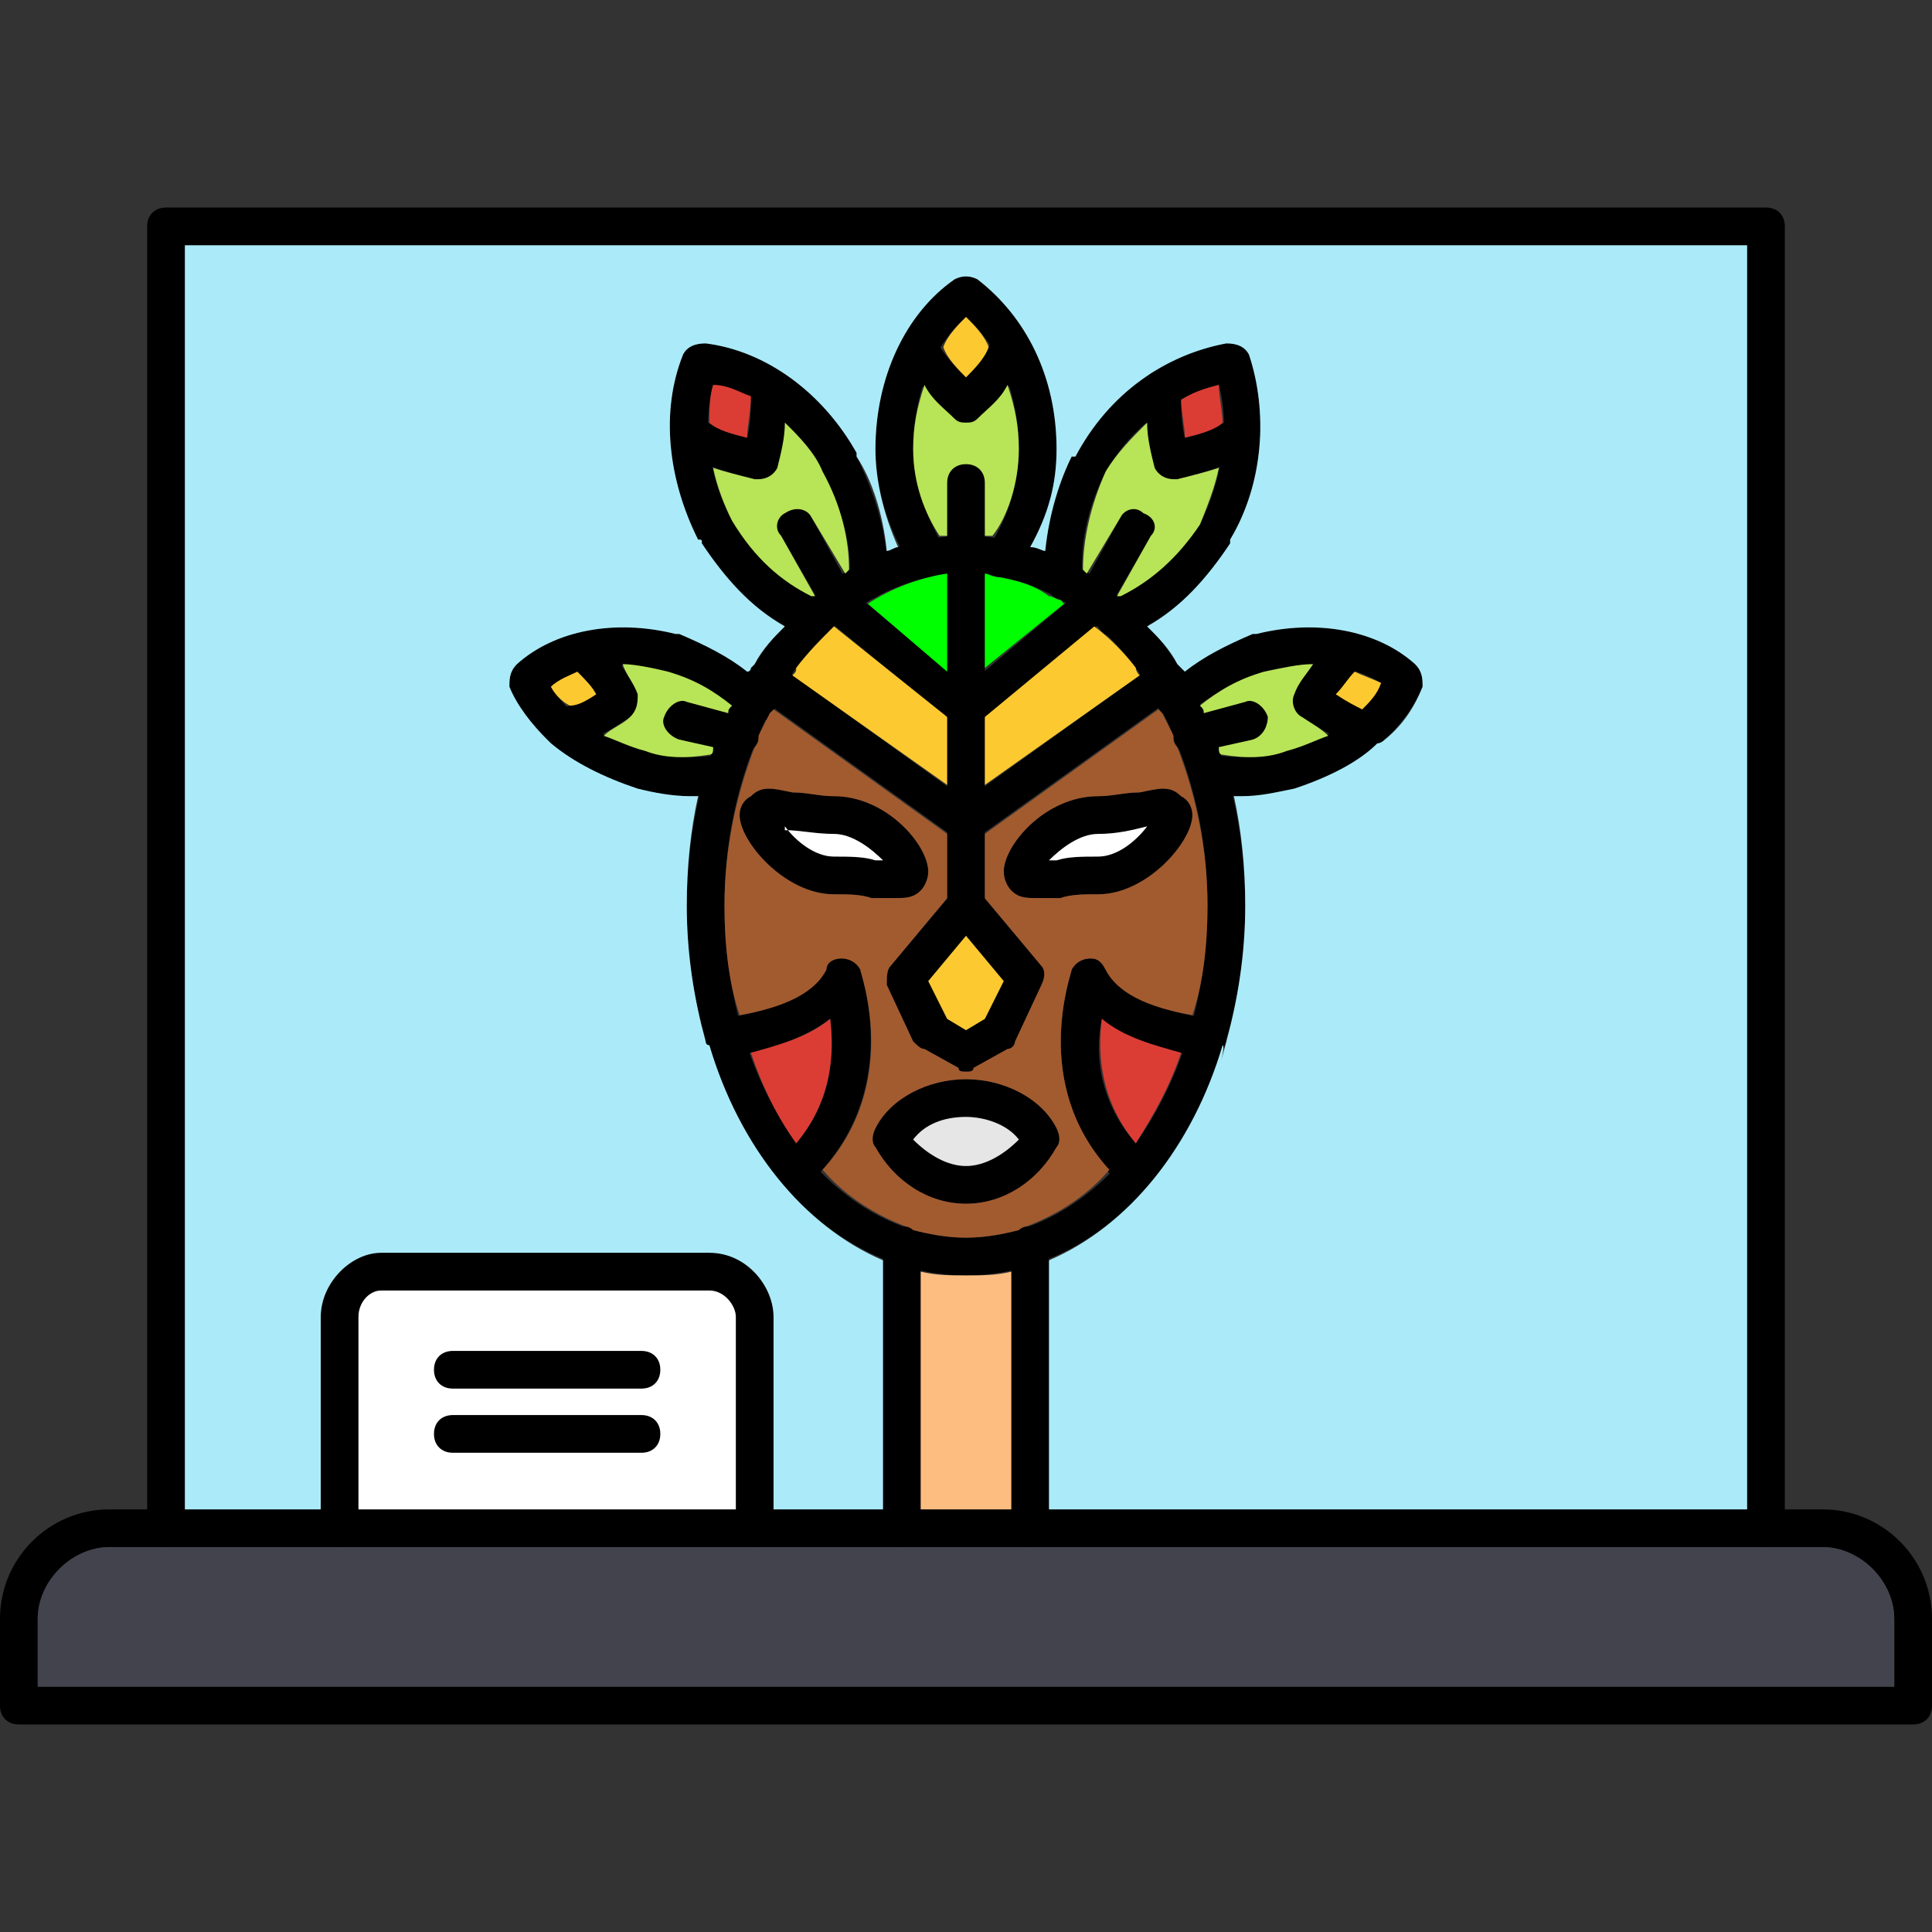 <svg clip-rule="evenodd" fill-rule="evenodd" height="512" image-rendering="optimizeQuality" shape-rendering="geometricPrecision" text-rendering="geometricPrecision" viewBox="0 0 512 512" width="512" xmlns="http://www.w3.org/2000/svg"><rect x="0" y="0" width="512" height="512" fill="#333333" stroke="none"/><g id="Layer_x0020_1"><g id="_521118160"><g><path d="m507 457h-502c-3 0-5-2-5-5v-23c0-16 13-29 29-29h454c16 0 29 13 29 29v23c0 3-2 5-5 5zm-497-10h492v-18c0-10-9-19-19-19h-454c-10 0-19 9-19 19z"/></g><g><path d="m273 410c-3 0-5-2-5-5v-75c0-3 2-5 5-5s5 2 5 5v75c0 3-2 5-5 5zm-34 0c-3 0-5-2-5-5v-75c0-3 2-5 5-5s5 2 5 5v75c0 3-2 5-5 5z"/></g><g><path d="m200 410c-3 0-5-2-5-5v-56c0-3-3-7-7-7h-87c-3 0-6 3-6 7v56c0 3-2 5-5 5s-5-2-5-5v-56c0-9 8-17 16-17h87c10 0 17 9 17 17v56c0 3-2 5-5 5z"/></g><g><path d="m170 368h-50c-3 0-5-2-5-5s2-5 5-5h50c3 0 5 2 5 5s-2 5-5 5z"/></g><g><path d="m170 385h-50c-3 0-5-2-5-5s2-5 5-5h50c3 0 5 2 5 5s-2 5-5 5z"/></g><g><path d="m468 410c-3 0-5-2-5-5v-340h-414v340c0 3-2 5-5 5s-5-2-5-5v-345c0-3 2-5 5-5h424c3 0 5 2 5 5v345c0 3-2 5-5 5z"/></g><g><path d="m256 338c-41 0-74-44-74-98s33-98 74-98 74 44 74 98-33 98-74 98zm0-186c-17 0-33 9-45 25-12 17-19 39-19 63s7 46 19 63c12 16 28 25 45 25s33-9 45-25c12-17 19-39 19-63s-7-46-19-63c-12-16-28-25-45-25z"/></g><g><path d="m211 315c-1 0-3-1-4-2-2-2-1-5 1-7 13-12 13-27 12-36-8 6-19 9-27 10-3 0-6-2-6-4 0-3 2-6 4-6 15-2 24-7 28-13 0-2 2-3 4-3s4 1 5 3c0 1 12 33-14 57 0 0-2 1-3 1z"/></g><g><path d="m301 315c-1 0-3-1-4-1-25-24-13-56-13-57 1-2 3-3 5-3s3 1 4 3c4 6 13 11 28 13 2 1 4 3 4 6-1 3-3 4-6 4-8-1-20-4-27-10-2 9-1 24 12 36 2 2 2 6 1 7s-3 2-4 2z"/></g><g><path d="m256 193c-1 0-2 0-3-1l-34-28c-2-2-3-5-1-7s5-3 7-1l31 26 31-26c2-2 5-1 7 1 1 2 1 5-1 7l-34 28c-1 1-2 1-3 1z"/></g><g><path d="m256 223c-1 0-2 0-3-1l-53-38c-2-2-3-5-1-7s5-3 7-1l50 36 50-36c2-2 6-1 7 1 2 2 1 5-1 7l-53 38c-1 1-2 1-3 1z"/></g><g><path d="m256 245c-3 0-5-2-5-5v-93c0-3 2-5 5-5s5 2 5 5v93c0 3-2 5-5 5z"/></g><g><path d="m256 284c-1 0-2 0-2-1l-9-5c-1 0-2-1-3-2l-7-15c0-2 0-4 1-5l16-19c1-1 2-2 4-2 1 0 3 1 4 2l16 19c1 1 1 3 0 5l-7 15c0 1-1 2-2 2l-9 5c0 1-1 1-2 1zm-5-14 5 3 5-3 5-10-10-12-10 12z"/></g><g><path d="m266 153c-1 0-2 0-3-1-2-1-3-4-1-7 4-6 8-15 8-26 0-14-5-27-14-35-9 8-14 21-14 35 0 11 5 20 8 26 2 3 1 6-1 7-3 2-6 1-7-1-7-11-10-22-10-32 0-19 8-36 21-45 2-1 4-1 6 0 13 10 21 26 21 45 0 11-3 21-10 32-1 1-2 2-4 2z"/></g><g><path d="m256 112c-1 0-2 0-3-1-6-4-10-10-13-17-2-2-1-5 2-7 2-1 5 0 6 3 2 4 5 7 8 10 3-3 5-6 7-10 2-3 5-4 7-3 3 2 4 5 2 7-3 7-7 12-13 17-1 1-2 1-3 1z"/></g><g><path d="m201 127h-1c-8-2-15-4-20-8-2-2-3-5-1-7s5-3 7-1c3 2 7 4 12 5 1-4 1-8 1-13 0-3 2-5 5-5s5 2 5 5c0 7-1 14-3 21-1 2-3 3-5 3z"/></g><g><path d="m256 152c-3 0-5-2-5-5v-19c0-3 2-5 5-5s5 2 5 5v19c0 3-2 5-5 5z"/></g><g><path d="m311 127c-2 0-4-1-5-3-2-7-3-14-3-21 0-3 2-5 5-5s5 2 5 5c0 5 0 9 1 13 5-1 9-3 12-5 2-2 5-1 7 1s1 5-1 7c-5 4-12 6-20 8-1 0-1 0-1 0z"/></g><g><path d="m296 169c-2 0-4-1-5-3-1-3 1-6 3-7 9-3 17-10 24-20 6-12 8-26 5-37-12 3-23 11-30 23-5 10-7 20-6 29 0 2-2 5-5 5-2 0-5-2-5-4-1-13 3-26 7-34h1c9-17 24-27 40-30 3 0 5 1 6 3 5 15 4 34-5 49v1c-7 12-17 20-28 25-1 0-1 0-2 0z"/></g><g><path d="m290 164c-1 0-2 0-3-1-2-1-3-4-1-6l11-20c1-2 4-3 6-1 3 1 4 4 2 6l-11 19c-1 2-2 3-4 3z"/></g><g><path d="m363 198h-1c-6-1-11-4-17-8-2-1-3-4-2-6 2-5 6-10 10-15 2-2 6-2 8 0s2 5 0 7c-3 3-5 6-7 8 4 2 7 3 10 4s4 3 4 6c-1 2-3 4-5 4z"/></g><g><path d="m329 211c-4 0-7-1-10-1s-4-3-4-6c0-2 3-4 6-4 7 1 14 1 20-1 11-3 20-9 25-18-8-5-19-6-31-3-8 3-14 6-20 11-2 2-5 2-7 0s-2-5 0-7c7-6 14-11 24-14h1c16-4 32-1 42 8 2 2 2 4 2 6-5 12-17 22-34 27-5 1-9 2-14 2z"/></g><g><path d="m316 200c-2 0-4-1-5-4-1-2 1-5 4-6l15-4c2-1 5 1 6 4 0 2-1 5-4 6l-15 4z"/></g><g><path d="m149 198c-2 0-4-2-5-4 0-3 1-6 4-6 3-1 6-2 10-4-2-2-4-5-7-8-2-2-2-5 0-7s6-2 8 0c4 5 8 10 10 15 0 2 0 4-2 6-6 4-11 7-17 8-1 0-1 0-1 0z"/></g><g><path d="m183 211c-5 0-10-1-14-2-17-5-29-15-34-27 0-2 0-4 2-6 10-9 26-12 42-8h1c10 4 17 8 24 14 2 2 2 6 0 8s-5 2-7 0c-6-6-12-9-20-12-12-3-23-2-31 4 5 8 14 14 25 17 6 2 13 2 20 1 3 0 6 2 6 4 0 3-2 6-4 6-3 0-6 1-10 1z"/></g><g><path d="m196 200h-1l-15-4c-3-1-5-4-4-6 1-3 4-5 6-4l15 4c3 1 5 4 4 6-1 3-3 4-5 4z"/></g><g><path d="m216 169c-1 0-1 0-2 0-11-5-21-13-28-25 0-1 0-1-1-1-8-16-10-34-4-49 1-2 3-3 6-3 16 2 31 13 40 29v1c4 8 9 21 8 33 0 3-3 5-6 5-2 0-4-3-4-6 1-8-2-18-7-28-6-12-17-20-29-23-3 11-1 25 5 36 7 10 15 18 24 21 2 1 3 4 2 7 0 2-2 3-4 3z"/></g><g><path d="m222 164c-2 0-3-1-4-3l-11-19c-2-2-1-5 1-6 3-2 6-1 7 1l11 20c2 2 1 5-2 6 0 1-1 1-2 1z"/></g><g><path d="m237 238c-2 0-4 0-6 0-3-1-6-1-10-1-13 0-25-14-25-21 0-2 1-4 3-5 3-3 6-2 11-1 4 0 7 1 11 1 14 0 25 13 25 20 0 2-1 4-2 5-2 2-4 2-7 2zm-29-19c3 4 8 8 13 8 4 0 8 0 11 1h2c-3-3-8-7-13-7s-9-1-13-1c0 0 0 0 0-1z"/></g><g><path d="m275 238c-3 0-5 0-7-2-1-1-2-3-2-5 0-7 11-20 25-20 4 0 7-1 11-1 5-1 8-2 11 1 2 1 3 3 3 5 0 7-12 21-25 21-4 0-7 0-10 1-2 0-4 0-6 0zm29-19c-4 1-8 2-13 2s-10 4-13 7h2c3-1 7-1 11-1 5 0 10-4 13-8z"/></g><g><path d="m256 319c-10 0-19-6-24-15-1-1-1-3 0-5 4-8 14-13 24-13s20 5 24 13c1 2 1 4 0 5-5 9-14 15-24 15zm-14-17c4 4 9 7 14 7s10-3 14-7c-3-4-9-6-14-6-6 0-11 2-14 6z"/></g></g><path d="m324 277c-8 27-25 48-46 57v66h185v-335h-414v335h36v-51c0-9 8-17 16-17h87c10 0 17 9 17 17v51h29v-66c-21-9-38-30-46-57-1 0-1-1-1-1-3-11-5-23-5-36 0-10 1-20 3-29 0 0-1 0-2 0-5 0-10-1-14-2-9-3-17-7-23-12 0 0 0 0-1-1-4-4-8-9-10-14 0-2 0-4 2-6 10-9 26-12 42-8h1c7 3 13 6 18 10 1 0 1-1 1-1s1-1 1-1c2-4 5-7 8-10-9-5-16-13-22-22 0-1 0-1-1-1-8-16-10-34-4-49 1-2 3-3 6-3 16 2 31 13 40 29v1c4 6 7 15 8 25 1 0 2-1 3-1-4-9-6-18-6-26 0-19 8-36 21-45 2-1 4-1 6 0 13 10 21 26 21 45 0 9-2 17-7 26 2 0 3 1 4 1 1-10 4-19 7-25h1c9-17 24-27 40-30 3 0 5 1 6 3 5 15 4 34-5 49v1c-6 9-13 17-22 22 3 3 6 6 8 10 0 0 1 1 1 1s1 1 1 1c5-4 11-7 18-10h1c16-4 32-1 42 8 2 2 2 4 2 6-2 5-5 10-10 14 0 0-1 1-2 1-5 5-13 9-22 12-5 1-9 2-14 2-1 0-2 0-2 0 2 9 3 19 3 29 0 13-2 25-5 36s0 1-1 1z" fill="#abebf9"/><path d="m293 257c3 6 11 10 23 12 3-9 4-19 4-29 0-15-3-29-8-42 0 0-1-1-1-2 0 0 0 0 0-1-1-2-2-4-3-6 0 0-1-1-1-1l-46 33v17l15 18c1 1 1 3 0 5l-7 15c0 1-1 2-2 2l-9 5c0 1-1 1-2 1s-2 0-2-1l-9-5c-1 0-2-1-3-2l-7-15c0-2 0-4 1-5l15-18v-17l-46-33s-1 1-1 1c-1 2-2 4-3 6v1c0 1-1 2-1 2-5 13-8 27-8 42 0 10 1 20 4 29 12-2 20-6 23-12 0-2 2-3 4-3s4 1 5 3c0 1 11 30-10 53 6 7 14 12 22 15 0 0 1 0 2 1 4 1 9 2 14 2s10-1 14-2c1-1 2-1 2-1 8-3 16-8 22-15-21-23-10-52-10-53 1-2 3-3 5-3s3 1 4 3zm-18-19c-3 0-5 0-7-2-1-1-2-3-2-5 0-7 11-20 25-20 4 0 7-1 11-1 5-1 8-2 11 1 2 1 3 3 3 5 0 7-12 21-25 21-4 0-7 0-10 1-2 0-4 0-6 0zm-38 0c-2 0-4 0-6 0-3-1-6-1-10-1-13 0-25-14-25-21 0-2 1-4 3-5 3-3 6-2 11-1 4 0 7 1 11 1 14 0 25 13 25 20 0 2-1 4-2 5-2 2-4 2-7 2zm19 48c10 0 20 5 24 13 1 2 1 4 0 5-5 9-14 15-24 15s-19-6-24-15c-1-1-1-3 0-5 4-8 14-13 24-13z" fill="#a25b2f"/><path d="m195 400v-51c0-3-3-7-7-7h-87c-3 0-6 3-6 7v51zm-25-25c3 0 5 2 5 5s-2 5-5 5h-50c-3 0-5-2-5-5s2-5 5-5zm0-7h-50c-3 0-5-2-5-5s2-5 5-5h50c3 0 5 2 5 5s-2 5-5 5z" fill="#fff"/><path d="m239 410h-39-110-46-15c-10 0-19 9-19 19v18h492v-18c0-10-9-19-19-19h-15-195z" fill="#42434d"/><path d="m244 337v63h24v-63c-4 1-8 1-12 1s-8 0-12-1z" fill="#fdbd80"/><path d="m292 270c-1 8-1 21 9 33 5-8 9-15 12-24-7-2-15-4-21-9z" fill="#db3d34"/><path d="m270 302c-3-4-9-6-14-6-6 0-11 2-14 6 4 4 9 7 14 7s10-3 14-7z" fill="#e6e6e6"/><path d="m211 303c10-12 10-25 9-33-6 5-14 7-21 9 3 9 7 17 12 24z" fill="#db3d34"/><path d="m246 260 5 10 5 3 5-3 5-10-10-12z" fill="#fdc931"/><path d="m280 228c3-1 7-1 11-1 5 0 10-4 13-8-4 1-8 2-13 2s-10 4-13 7z" fill="#fff"/><path d="m234 228c-3-3-8-7-13-7s-9-1-13-1c0 0 0 0 0-1 3 4 8 8 13 8 4 0 8 0 11 1z" fill="#fff"/><path d="m261 190v18l41-29s-1-1-1-2c-3-4-7-8-11-11z" fill="#fdc931"/><path d="m261 177 21-17s-1-1-1-1c-1 0-2-1-3-1-4-3-8-4-13-5-2 0-3-1-4-1z" fill="#0f0"/><path d="m251 178v-26c-7 1-15 4-21 8z" fill="#0f0"/><path d="m251 190-30-24c-3 3-7 7-10 11 0 1 0 1-1 2l41 29z" fill="#fdc931"/><g fill="#b8e457"><path d="m225 151c0-8-2-17-7-26-2-5-6-9-10-13 0 4-1 8-2 12-1 2-3 3-5 3h-1c-4-1-8-2-11-3 1 5 3 10 5 14 6 10 13 16 21 20h1l-9-16c-2-2-1-5 1-6 3-2 6-1 7 1l9 15s1-1 1-1z"/><path d="m242 119c0 9 3 17 7 23h2v-14c0-3 2-5 5-5s5 2 5 5v14h2c4-5 7-14 7-23 0-6-1-11-3-17-2 4-5 6-8 9-1 1-2 1-3 1s-2 0-3-1c-3-3-6-5-8-9-2 6-3 11-3 17z"/><path d="m303 136c3 1 4 4 2 6l-9 16h1c8-4 15-10 21-19 2-5 4-10 5-15-3 1-7 2-11 3-1 0-1 0-1 0-2 0-4-1-5-3-1-4-2-8-2-12-4 4-8 8-11 13-4 9-6 18-6 26 0 0 1 1 1 1l9-15c1-2 4-3 6-1z"/><path d="m335 178c-7 2-12 5-17 9 1 1 1 1 1 2l11-3c2-1 5 1 6 4 0 2-1 5-4 6l-9 2c0 1 0 2 1 2 6 1 12 1 17-1 4-1 8-3 11-4-2-2-4-3-7-5-2-1-3-4-2-6 1-3 3-5 5-8-4 0-8 1-13 2z"/><path d="m194 187c-5-4-10-7-17-9-4-1-9-2-12-2 1 3 3 5 4 8 0 2 0 4-2 6s-5 3-7 5c3 1 7 3 11 4 5 2 11 2 17 1 1 0 1-1 1-2l-9-2c-3-1-5-4-4-6 1-3 4-5 6-4l11 3c0-1 0-1 1-2z"/></g><path d="m158 184c-1-2-3-4-5-6-2 1-5 2-7 4 1 2 3 4 5 5 2 0 4-1 7-3z" fill="#fdc931"/><path d="m188 112c2 2 6 3 10 4 0-3 1-7 1-11-3-1-6-3-10-3-1 3-1 7-1 10z" fill="#db3d34"/><path d="m250 92c1 3 4 6 6 8 2-2 5-5 6-8-1-3-4-6-6-8-2 2-5 5-6 8z" fill="#fdc931"/><path d="m313 106c0 3 1 7 1 10 4-1 8-2 10-4 0-3-1-7-1-10-4 1-7 2-10 4z" fill="#db3d34"/><path d="m366 181c-2-1-5-2-7-3-2 2-3 4-5 6 3 2 5 3 7 4 2-2 4-4 5-7z" fill="#fdc931"/></g></svg>